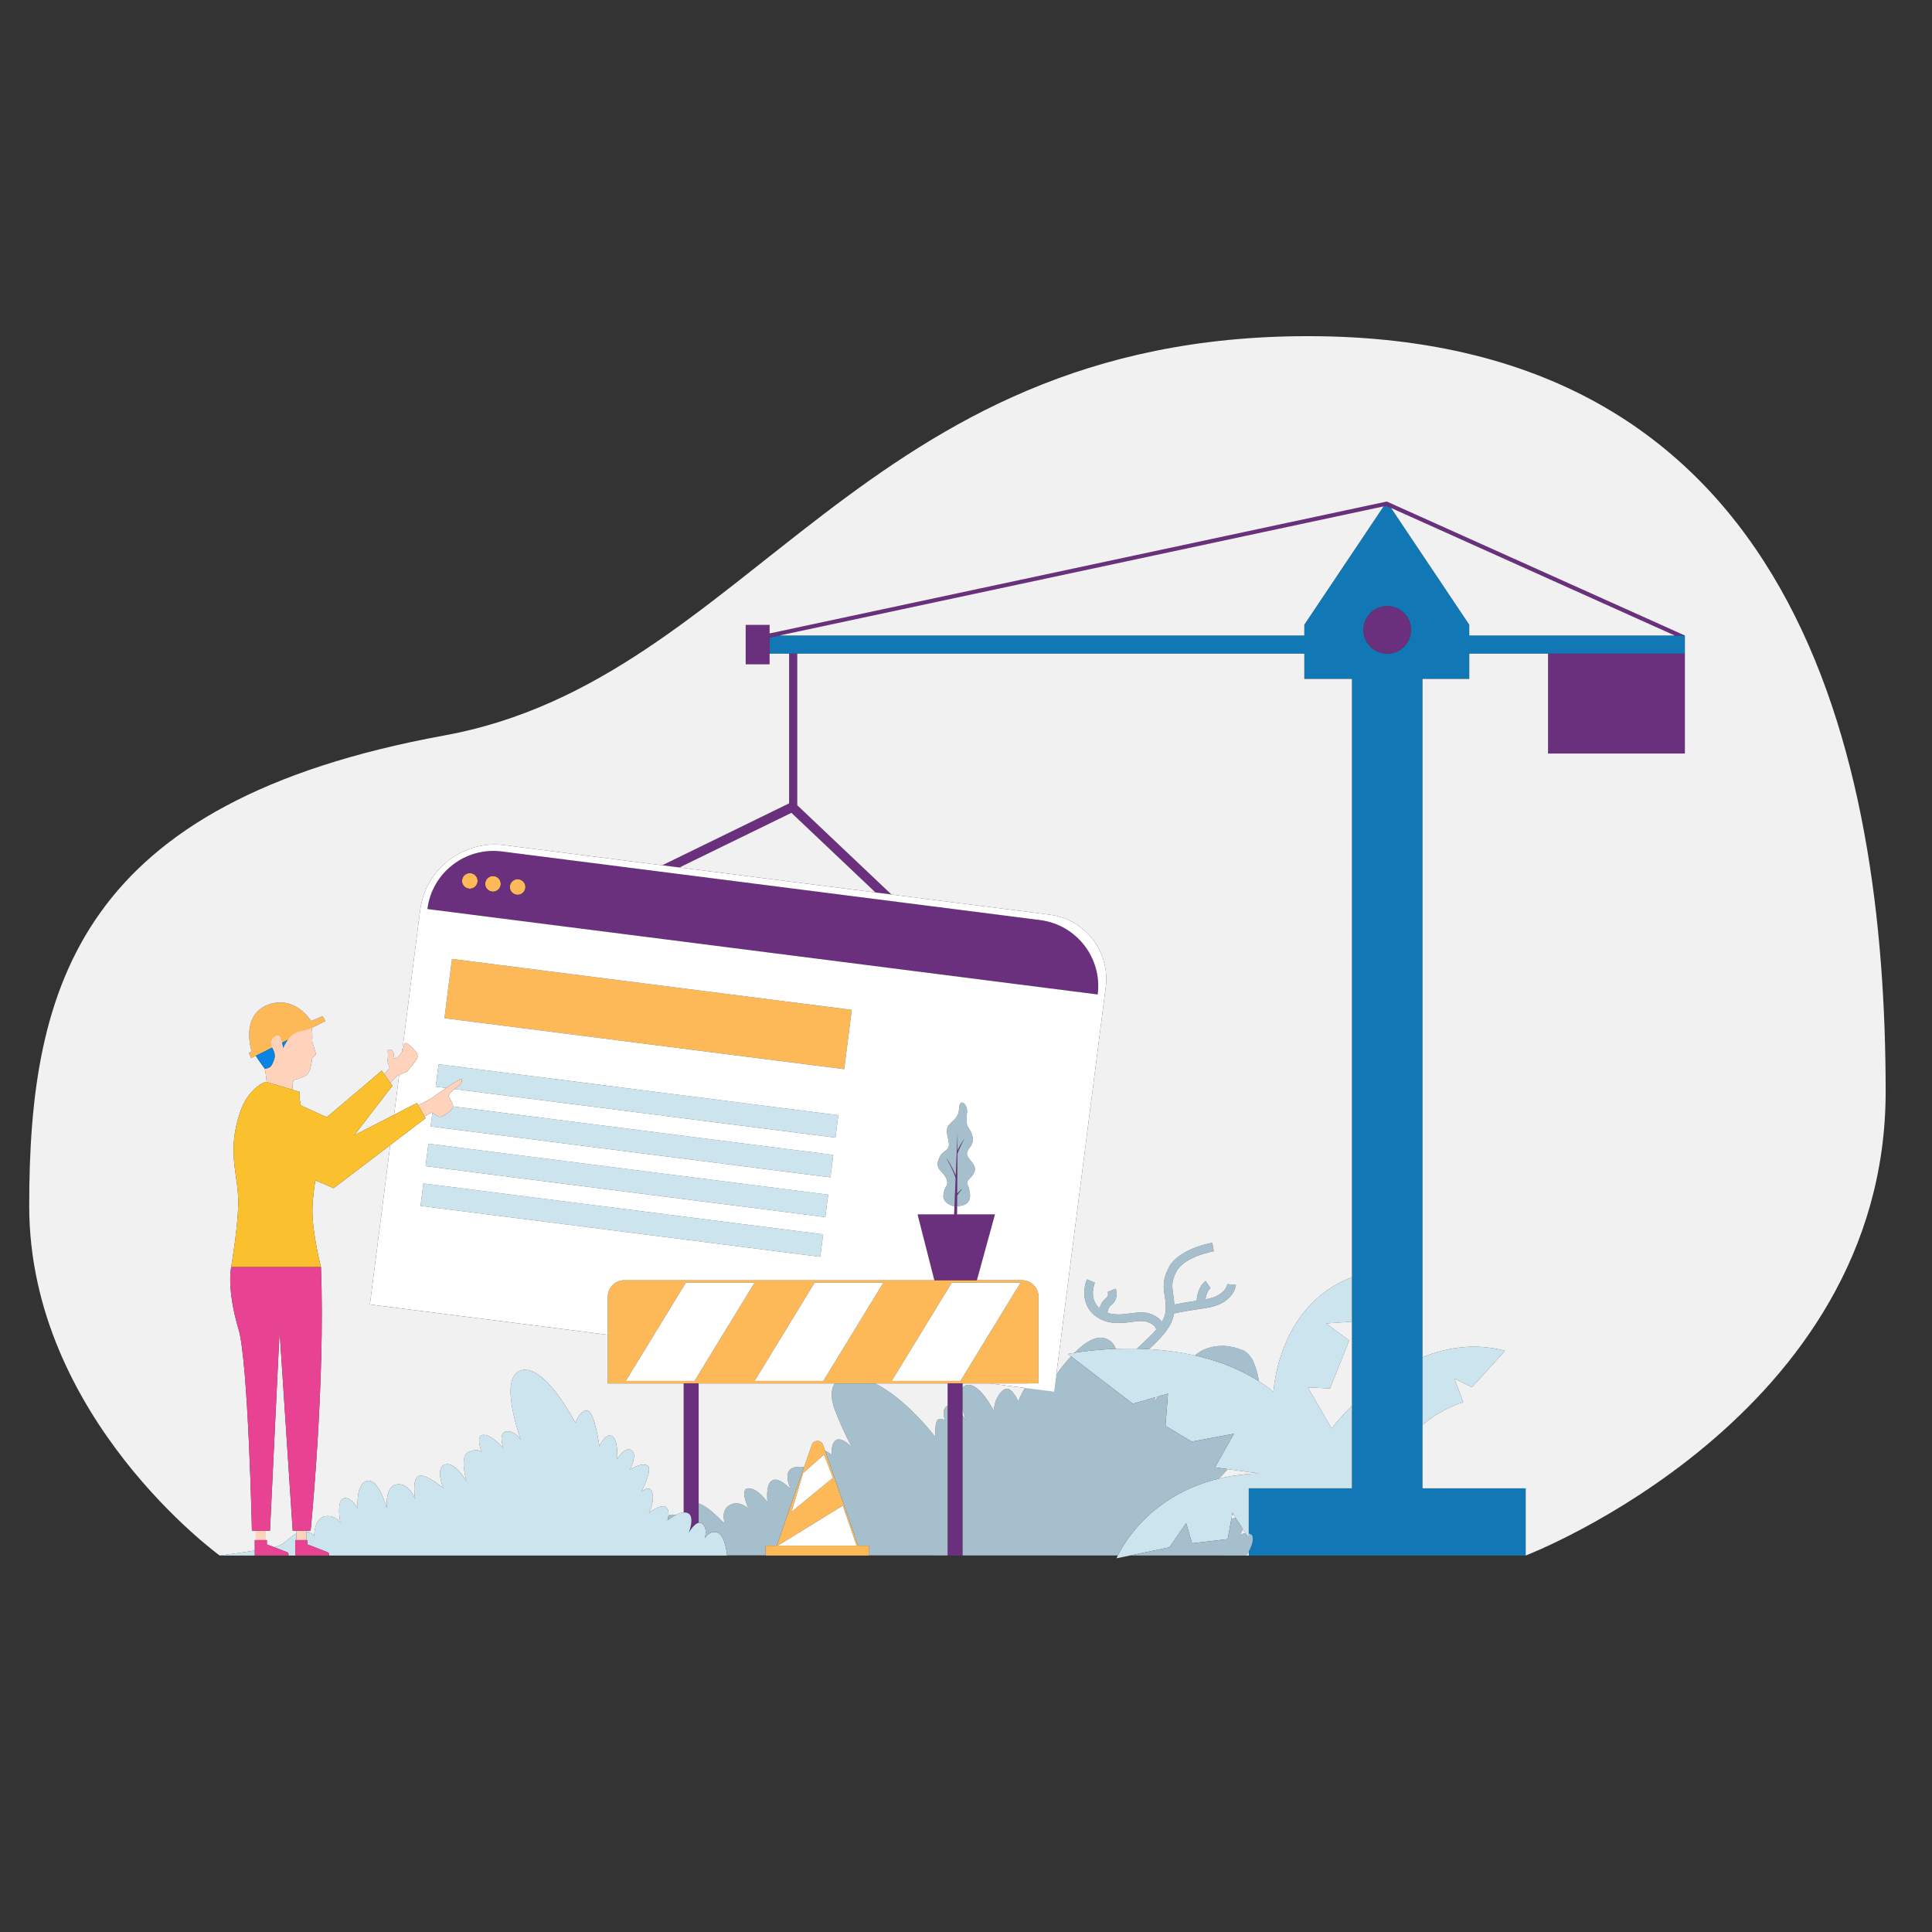 <?xml version="1.0" standalone="no"?>
<svg version="1.1" id="Layer_1" xmlns="http://www.w3.org/2000/svg" xmlns:xlink="http://www.w3.org/1999/xlink" x="0px" y="0px" viewBox="0 0 595.28 595.28" enable-background="new 0 0 595.28 595.28" xml:space="preserve">
<rect x="0" y="0" width="595.28" height="595.28" fill="#333333" stroke="none"/>
<path id="color_x5F_11" fill="#1178B5" d="M427.292,154.535L427.292,154.535L427.292,154.535L427.292,154.535L427.292,154.535z
	 M519.139,195.813v5.596h-42.167h-24.266v7.783h-14.404v249.383h31.793v20.708h-85.342v-20.708h31.793V209.191h-14.67v-7.783
	H245.644h-2.51h-6.006v-5.596l0,0l0.133,0.613l2.87-0.613h161.747v-3.338l24.411-36.442l0.866-0.185l1.455,0.654l24.097,35.973
	v3.338h63.328H519.139z M434.756,194.078c0-4.048-3.282-7.33-7.33-7.33s-7.33,3.282-7.33,7.33s3.282,7.33,7.33,7.33
	S434.756,198.127,434.756,194.078z"></path>
<path id="color_x5F_10" fill="#FDB957" d="M253.606,445.206c-0.574-1.65-2.908-1.65-3.481,0l-10.797,31.057h-3.422v3.019h2.372
	h27.174h2.372v-3.019h-3.422L253.606,445.206z M247.447,453.896l6.443-5.71l2.752,7.14l-12.765,10.5L247.447,453.896z
	 M239.65,476.257l20.042-12.349l4.23,12.349H239.65z M157.104,272.995c0.168-1.318,1.373-2.25,2.691-2.082
	c1.318,0.168,2.25,1.372,2.082,2.69c-0.168,1.318-1.373,2.25-2.691,2.082C157.868,275.517,156.936,274.313,157.104,272.995z
	 M149.504,272.026c0.168-1.318,1.373-2.25,2.691-2.082c1.318,0.168,2.25,1.372,2.082,2.69c-0.168,1.318-1.373,2.25-2.691,2.082
	C150.268,274.549,149.336,273.344,149.504,272.026z M142.371,271.117c0.168-1.318,1.372-2.25,2.69-2.082
	c1.318,0.168,2.25,1.373,2.082,2.69c-0.168,1.318-1.373,2.25-2.691,2.082C143.135,273.639,142.203,272.435,142.371,271.117z
	 M99.393,313.091l0.879,1.508l-21.798,10.878l-1.091,0.563l-0.698-1.6l0.868-0.515c-1.273-4.013-1.79-11.707,4.955-14.315
	c8.363-3.233,13.364,4.986,13.364,4.986L99.393,313.091z M314.867,394.447H192.376c-2.828,0-5.121,2.293-5.121,5.12v26.697h132.733
	v-26.697C319.988,396.74,317.695,394.447,314.867,394.447z M192.806,425.494l18.506-30.276h21.185l-18.506,30.276H192.806z
	 M253.682,425.494h-21.185l18.506-30.276h21.185L253.682,425.494z M295.931,425.494h-21.185l18.506-30.276h21.185L295.931,425.494z
	 M260.11,329.423l-123.17-15.699l2.327-18.26l123.17,15.699L260.11,329.423z"></path>
<path id="color_x5F_9" fill="#6A307D" d="M237.128,204.677h-7.373v-12.133h7.373v2.627l190.164-40.637l91.847,41.278h-3.104
	l-88.88-39.965l-189.894,40.579l-0.133-0.613V204.677z M209.337,267.288l34.512-16.844l25.913,24.545l2.46,0.314l2.452,0.306
	l-29.03-27.498v-46.703h-2.51v46.126l-39.081,19.073l2.636,0.343L209.337,267.288z M476.973,232.184h42.167v-30.775h-42.167V232.184
	z M427.426,186.748c-4.048,0-7.33,3.282-7.33,7.33s3.282,7.33,7.33,7.33s7.33-3.282,7.33-7.33S431.474,186.748,427.426,186.748z
	 M338.219,306.412L338.219,306.412l-206.533-26.325c1.432-11.231,11.696-19.175,22.927-17.743l165.863,21.141
	C331.707,284.917,339.651,295.182,338.219,306.412z M145.062,269.035c-1.318-0.168-2.523,0.764-2.69,2.082
	c-0.168,1.318,0.764,2.522,2.082,2.69c1.318,0.168,2.523-0.764,2.691-2.082C147.312,270.407,146.38,269.203,145.062,269.035z
	 M152.194,269.944c-1.318-0.168-2.523,0.764-2.691,2.082c-0.168,1.318,0.764,2.522,2.082,2.69c1.318,0.168,2.523-0.764,2.691-2.082
	C154.444,271.317,153.512,270.112,152.194,269.944z M159.794,270.913c-1.318-0.168-2.523,0.764-2.691,2.082
	c-0.168,1.318,0.764,2.522,2.082,2.69c1.318,0.168,2.522-0.764,2.691-2.082C162.044,272.285,161.112,271.081,159.794,270.913z
	 M291.973,479.282h4.627v-53.016h-4.627V479.282z M210.643,466.021c0.41-0.026,0.81,0.008,1.183,0.144
	c2.488,0.905,0.377,6.181,0.377,6.181s1.488-2.815,3.067-3.125v-42.956h-4.627V466.021z M294.928,368.345
	c0.36-0.558,0.927-1.35,1.636-2.059c0,0-0.911,0.534-1.633,1.493l0.072-12.298c0.44-1.118,1.464-3.604,2.323-4.766
	c0,0-1.392,1.629-2.318,3.834l0.031-5.424l-0.559,13.089c-0.125-0.312-1.323-3.244-2.953-5.469c0,0,2.358,4.103,2.917,6.317
	l-0.475,11.11h-11.255l5.168,20.277h13.12l5.566-20.277h-11.676L294.928,368.345z"></path>
<path id="color_x5F_8" fill="#CCE4EE" d="M453.527,427.425l-5.389-2.668l2.692,7.296c0,0-6.749,1.959-12.528,6.974v-20.839
	c7.537-3.064,16.187-4.442,25.429-1.99L453.527,427.425z M392.394,428.806c-24.584-19.793-63.366-11.624-63.366-11.624
	l20.025,15.346l10.82-3.137l-0.773,9.935l8.097,4.863l12.994-2.422l-5.845,10.348l13.427,1.875
	c-33.533,1.07-43.76,26.149-43.76,26.149l16.324-3.387l5.146-7.453l1.8,6.208l10.98-1.261l1.49-8.124l5.001,7.883v-15.431h31.793
	v-25.427c-3.994,3.966-6.25,7.004-6.25,7.004l-7.33-12.679l6.825,0.327l5.904-14.788l-7.098-5.249l7.736-0.512l0.215-0.452v-13.306
	C393.546,402.432,392.394,428.806,392.394,428.806z M131.131,359.305l123.17,15.699l0.882-6.917l-123.17-15.699L131.131,359.305z
	 M129.57,371.548l123.17,15.699l0.882-6.917l-123.17-15.699L129.57,371.548z M134.252,334.82l3.181,0.405
	c2.155-1.451,4.436-2.871,4.746-2.674c0.575,0.363-0.399,1.879-1.294,2.342c-0.248,0.129-0.561,0.373-0.885,0.659l117.421,14.966
	l0.882-6.917l-123.17-15.699L134.252,334.82z M138.058,342.822c-0.682,0.49-1.309,0.965-1.944,1.207
	c-0.636,0.242-1.463-0.078-1.805-0.449c-0.233-0.253-0.768-0.524-1.088-0.673l-0.53,4.156l123.17,15.699l0.882-6.917
	l-117.161-14.933C139.5,341.707,138.657,342.391,138.058,342.822z M78.502,479.282v-1.538c-4.451,0.726-10.808,1.538-10.808,1.538
	H78.502z M84.515,476.721c1.722,0.658,3.828,1.466,4.08,1.583c0.435,0.202,0.279,0.978,0.279,0.978h2.103v-4.751h0.308v-2.02
	c-1.692,0.884-3.047,2.486-4.519,3.304C85.953,476.266,85.294,476.524,84.515,476.721z M221.022,472.196
	c-2.488-0.754-3.845,1.734-3.845,1.734s0.98-3.317-0.905-4.523c-1.884-1.206-4.071,2.94-4.071,2.94s2.111-5.277-0.377-6.181
	c-2.488-0.905-6.181,2.337-6.181,2.337s1.055-3.091-0.528-4.146c-1.583-1.055-5.201,1.809-5.201,1.809s1.884-3.543,1.055-6.257
	c-0.829-2.714-3.392-0.226-3.392-0.226s3.769-7.086,1.884-8.141c-1.884-1.055-5.352,1.281-5.352,1.281s2.488-4.9,0.377-6.031
	c-2.111-1.131-4.297,2.789-4.297,2.789s0.377-6.257-1.734-7.161c-2.111-0.905-3.769,3.241-3.769,3.241s-1.357-10.101-3.468-10.93
	c-2.111-0.829-3.995,3.618-3.995,3.618s-9.197-18.092-16.584-16.132c-7.387,1.96-0.151,21.409-0.151,21.409s-1.96-3.015-4.523-2.563
	c-2.563,0.452-0.889,5.126-0.889,5.126s-3.634-4.297-6.197-4.071c-2.563,0.226-0.452,5.277-0.452,5.277s-1.131-1.282-4.071,0
	c-2.94,1.281-0.603,9.046-0.603,9.046s-3.468-6.181-6.634-5.201c-3.166,0.98-0.528,7.312-0.528,7.312s-5.277-4.598-7.538-3.769
	c-2.261,0.829-1.131,7.161-1.131,7.161s-1.734-5.051-5.578-4.598c-3.845,0.452-3.166,7.387-3.166,7.387s-2.412-9.197-6.031-8.443
	s-2.94,8.443-2.94,8.443s-2.261-3.92-4.447-3.015c-2.186,0.905-0.905,7.463-0.905,7.463s-1.583-2.563-4.825-1.96
	c-3.241,0.603-3.241,6.106-3.241,6.106s-0.46-1.193-2.41-1.407v2.611h0.321v1.32c0,0,5.931,2.251,6.366,2.453
	c0.435,0.202,0.279,0.978,0.279,0.978h122.688C224.038,479.282,223.51,472.95,221.022,472.196z"></path>
<path id="color_x5F_7" fill="#A5BFCC" d="M294.928,368.345c0.36-0.558,0.927-1.35,1.636-2.059c0,0-0.911,0.534-1.633,1.493
	l0.072-12.298c0.44-1.118,1.464-3.604,2.323-4.766c0,0-1.392,1.629-2.318,3.834l0.032-5.424l-0.559,13.089
	c-0.125-0.312-1.323-3.244-2.953-5.469c0,0,2.358,4.103,2.917,6.317l-0.365,8.554c-0.142-0.007-0.286-0.016-0.431-0.028
	c0,0-3.23-0.745-2.982-3.429c0.249-2.684,1.889-2.783,0.895-5.069c-0.994-2.286-3.479-2.684-2.385-5.815
	c1.093-3.131,3.479-2.435,3.181-4.97c-0.298-2.535-1.292-4.175,0.149-5.815c1.441-1.64,2.882-2.087,3.032-5.169
	c0.149-3.081,2.535-1.193,2.435,1.093s-0.547,3.578,0.497,5.169c1.044,1.59,2.051,3.737,0.481,5.784
	c-1.143,1.491-1.475,2.267-0.183,3.857c1.292,1.59,2.286,2.684,1.143,4.522c-1.143,1.839-2.319,1.783-1.69,3.479
	c1.812,4.882-0.27,6.332-3.312,6.402L294.928,368.345z M338.055,405.836c3.63,2.371,7.46,1.87,10.536,1.468
	c1.965-0.257,3.66-0.478,4.965-0.008c2.149,0.776,2.606,1.873,2.698,2.383c-1.326,1.556-2.95,3.063-4.552,4.547
	c-0.473,0.438-0.941,0.875-1.402,1.311c1.211,0.027,2.454,0.076,3.72,0.151c3.553-3.3,7.071-6.735,7.718-11.002
	c1.305-0.297,4.228-0.888,9.553-1.627c8.884-1.234,9.5-6.909,9.522-7.15l-2.635-0.26c-0.02,0.153-0.545,3.661-6.762,4.702
	c0.336-2.552,1.495-3.433,1.551-3.474l-1.484-2.193c-0.261,0.172-2.449,1.751-2.764,6.071c-3.368,0.503-5.568,0.919-6.891,1.2
	c-0.056-1.182-0.204-2.203-0.345-3.126c-0.356-2.324-0.613-4.002,0.981-7.063c2.42-4.646,11.427-6.242,11.517-6.258l-0.446-2.61
	c-0.423,0.072-10.393,1.832-13.42,7.645c-1.994,3.828-1.632,6.188-1.249,8.687c0.197,1.286,0.4,2.615,0.329,4.338
	c-0.053,1.272-0.498,2.499-1.191,3.693c-0.643-0.89-1.724-1.797-3.547-2.455c-1.908-0.69-3.997-0.417-6.207-0.128
	c-2.332,0.304-4.726,0.613-7.028-0.209c0.083-0.709,0.34-1.735,1.121-2.332c2.127-1.627,1.852-4.045,1.409-5.096l-1.22,0.514
	l-1.227,0.497c0.077,0.199,0.411,1.231-0.57,1.982c-1.106,0.846-1.657,2.018-1.933,3.055c-3.475-2.964-1.54-7.675-1.45-7.886
	l-2.439-1.034C333.808,396.774,333.045,402.564,338.055,405.836z M379.948,466.428l-0.194-0.306l-0.153,0.834
	C379.718,466.787,379.836,466.612,379.948,466.428z M340.434,412.341c-2.866-0.882-6.295,1.41-9.38,4.477
	c2.46-0.399,7-1.012,12.73-1.228C343.25,414.095,342.223,412.891,340.434,412.341z M371.108,415.761
	c-0.909,0.377-1.913,1.032-2.962,1.868c6.739,1.517,13.562,4.012,19.761,7.963c-0.33-2.134-0.934-4.313-1.917-6.521
	c0,0-1.531-2.869-3.848-3.31C382.142,415.761,376.956,413.334,371.108,415.761z M205.962,466.941
	c-0.079,0.853-0.318,1.561-0.318,1.561s1.164-1.021,2.625-1.757C207.396,466.625,206.562,466.646,205.962,466.941z M384.755,472.496
	v1.509l-1.015-1.601c-0.502,0.042-1.077,0.212-1.708,0.623c0,0,0.507-0.869,0.904-1.889l-2.192-3.455
	c-0.465,0.055-0.92,0.16-1.329,0.286l-1.152,6.277l-10.98,1.261l-1.8-6.208l-5.146,7.453l-12.135,2.518l35.803,0.012
	c0,0,2.771-4.048,1.777-6.255C385.783,473.027,385.404,472.677,384.755,472.496z M375.582,455.593c0.759-0.762,1.69-1.748,2.7-2.929
	l-3.936-0.55l5.845-10.348l-12.994,2.422l-8.097-4.863l0.773-9.935l-3.117,0.904c-0.825,1.103-1.316,1.798-1.316,1.798
	s0.281-0.681,0.555-1.577l-6.942,2.013l-19.063-14.608c-4.147,4.457-7.432,9.869-7.432,9.869s-0.906-2.706-2.571-3.45v1.927h-3.327
	c-1.562,2.253-2.929,5.495-2.929,5.495s-1.545-3.531-3.2-3.862c-1.655-0.331-4.303,3.2-4.303,6.841c0,0-4.524-9.048-8.496-7.944
	c-0.492,0.137-0.862,0.409-1.133,0.781v6.727c0.507,1.957,1.133,3.525,1.133,3.525s-0.439-0.817-1.133-1.773v43.196l47.816,0.016
	C346.25,475.525,354.758,460.582,375.582,455.593z M291.112,437.608c0,0-1.103-0.772-2.096-0.221
	c-0.993,0.552-0.883,5.296-0.883,5.296s-8.905-11.77-18.529-16.419h-12.418c-0.765,1.138-1.657,3.612,0.052,8.143
	c2.538,6.731,5.296,11.545,5.296,11.545s-3.09-3.27-4.855-2.277c-1.765,0.993-1.42,4.524-1.42,4.524s-0.903-0.686-2.031-1.205
	l10.174,29.267h3.422v2.98l24.149,0.008v-46.074C289.955,433.843,291.112,437.608,291.112,437.608z M243.667,452.614
	c-2.317,1.655,0,6.289,0,6.289s-3.531-3.972-5.738-2.759c-2.207,1.214-1.434,6.731-1.434,6.731s-2.869-4.303-5.848-4.303
	s0,6.289,0,6.289s-2.869-2.869-5.848-1.103c-2.979,1.765-1.324,5.517-1.655,5.517c-0.265,0-4.616-5.07-7.874-6.037v5.983
	c0.335-0.066,0.674-0.026,1.004,0.185c1.885,1.206,0.905,4.523,0.905,4.523s1.357-2.488,3.845-1.734
	c2.369,0.718,2.96,6.484,3.011,7.032l11.874,0.004v-2.969h3.422l8.423-24.229C246.306,451.842,244.708,451.87,243.667,452.614z"></path>
<path id="color_x5F_6" fill="#FFFFFF" d="M253.889,448.187l2.752,7.14l-12.765,10.5l3.571-11.931L253.889,448.187z M232.497,425.494
	h21.185l18.506-30.276h-21.185L232.497,425.494z M239.65,476.257h24.271l-4.23-12.349L239.65,476.257z M211.313,395.219
	l-18.506,30.276h21.185l18.506-30.276H211.313z M293.252,395.219l-18.506,30.276h21.185l18.506-30.276H293.252z M294.445,363.061
	L294.445,363.061c-0.07-0.277-0.168-0.583-0.286-0.907C294.277,362.478,294.375,362.784,294.445,363.061z M294.481,362.212
	l0.28-6.544L294.481,362.212C294.481,362.212,294.481,362.212,294.481,362.212z M296.837,351.345
	c-0.294,0.403-0.685,0.979-1.076,1.673C296.152,352.324,296.543,351.748,296.837,351.345z M295.008,354.548l0.032-5.424l0,0.003
	L295.008,354.548z M294.931,367.778l0.072-12.298L294.931,367.778L294.931,367.778z M291.528,356.744
	c0.451,0.616,0.868,1.286,1.24,1.941C292.396,358.03,291.98,357.36,291.528,356.744L291.528,356.744z M296.53,366.306
	c-0.026,0.016-0.064,0.04-0.12,0.078C296.467,366.346,296.504,366.323,296.53,366.306z M340.69,304.123l-15.891,124.674
	l-19.864-2.532h15.052v-26.697c0-2.828-2.292-5.12-5.12-5.12h-13.864l5.566-20.277h-11.676l0.015-2.544
	c3.042-0.069,5.124-1.52,3.312-6.402c-0.63-1.696,0.547-1.64,1.69-3.479c1.143-1.839,0.149-2.932-1.143-4.522
	c-1.292-1.59-0.96-2.366,0.183-3.857c1.569-2.047,0.562-4.194-0.481-5.784c-1.044-1.59-0.597-2.882-0.497-5.169
	c0.1-2.286-2.286-4.175-2.435-1.093c-0.149,3.081-1.59,3.529-3.032,5.169c-1.441,1.64-0.447,3.28-0.149,5.815
	c0.298,2.535-2.087,1.839-3.181,4.97c-1.093,3.131,1.392,3.528,2.386,5.815c0.994,2.286-0.646,2.385-0.895,5.069
	c-0.248,2.684,2.982,3.429,2.982,3.429c0.145,0.012,0.288,0.02,0.431,0.028l0.263-6.153l-0.372,8.71h-11.255l5.169,20.277h-95.508
	c-2.828,0-5.12,2.292-5.12,5.12v11.698l-73.278-9.34l6.26-49.112l10.876-8.273l-2.608-4.694l-7.078,3.637l1.572-12.334
	c0.689-0.255,1.849-0.691,2.172-0.857c0.467-0.241,3.213-3.71,3.358-4.18c0.145-0.47,0.373-1.097-0.515-2.218
	c-0.888-1.121-2.773-2.756-3.13-2.489c-0.35,0.262-0.668,1.943-0.977,2.619l5.552-43.558c1.619-12.699,13.226-21.682,25.925-20.063
	l168.049,21.419C334.356,283.216,342.082,293.2,340.69,304.123z M253.622,380.33l-123.17-15.699l-0.881,6.917l123.17,15.699
	L253.622,380.33z M255.182,368.088l-123.17-15.699l-0.882,6.917l123.17,15.699L255.182,368.088z M258.303,343.602l-123.17-15.699
	l-0.882,6.917l3.181,0.405c-1.833,1.234-3.576,2.492-3.933,2.797c-0.41,0.351-2.611,1.512-4.602,2.532l1.915,3.447l2.151-1.21
	c0,0,0.107,0.045,0.256,0.115l-0.53,4.156l123.17,15.699l0.882-6.917l-117.161-14.933c0.011-0.109,0.01-0.221-0.011-0.334
	c-0.167-0.936-1.421-2.632-1.371-2.97c0.036-0.244,0.955-1.307,1.8-2.055l117.421,14.966L258.303,343.602z M262.438,311.163
	l-123.17-15.699l-2.327,18.26l123.17,15.699L262.438,311.163z M320.476,283.485l-165.863-21.141
	c-11.231-1.431-21.495,6.512-22.927,17.743l206.533,26.325v0C339.651,295.182,331.707,284.917,320.476,283.485z M296.564,366.286
	L296.564,366.286c0,0-0.016,0.009-0.034,0.021C296.549,366.295,296.564,366.286,296.564,366.286z"></path>
<path id="color_x5F_5" fill="#FFD2BB" d="M128.013,323.896c0.888,1.121,0.66,1.748,0.515,2.218c-0.145,0.47-2.891,3.939-3.358,4.18
	c-0.467,0.241-2.696,1.05-2.696,1.05l-2.207,2.306l-1.922-2.726l1.713-1.79c0,0-0.751-1.97-0.64-2.405
	c0.111-0.434,0.196-2.078,0.062-2.68c-0.134-0.602,0.446-0.925,1.199-0.475c0.753,0.45,0.63,1.956,0.758,2.281
	s0.526,0.334,0.916,0.032c0.391-0.302,1.218-1.167,1.533-1.813c0.314-0.646,0.638-2.398,0.996-2.665
	C125.24,321.14,127.124,322.775,128.013,323.896z M96.022,316.627c-0.896,0.381-1.973,0.935-3.743,1.235
	c-3.258,0.551-5.012,4.861-5.012,5.062c0,0.2-0.351-3.3-1.353-3.805c-1.002-0.505-3.408,1.316-2.005,3.814
	c1.403,2.498,0.502,3.514,0.001,4.868c-0.31,0.837-1.299,1.527-2.367,1.429c0.332,1.251,0.519,2.878,0.623,4.159l7.955,2.374
	c-0.009-1.297,0.062-2.641,0.383-2.861c0.644-0.443,1.492-0.37,3.705-1.49c1.591-0.805,1.933-4.954,1.973-5.316
	c0.04-0.362,1.153-0.861,1.128-1.289c-0.035-0.602-1.128-3.826-1.128-3.826C96.306,319.34,96.239,317.896,96.022,316.627z
	 M91.286,474.53h3.077h0.02v-2.891h-3.097V474.53z M78.81,474.53h3.077h0.02v-2.891H78.81V474.53z M142.179,332.551
	c-0.575-0.363-7.901,4.807-8.679,5.472c-0.41,0.351-2.611,1.512-4.602,2.532l1.915,3.447l2.151-1.21c0,0,1.002,0.416,1.344,0.788
	c0.342,0.372,1.169,0.691,1.805,0.449c0.636-0.242,1.263-0.717,1.944-1.207c0.682-0.491,1.68-1.308,1.513-2.244
	c-0.167-0.936-1.42-2.632-1.371-2.97c0.05-0.338,1.79-2.25,2.685-2.714C141.78,334.43,142.754,332.914,142.179,332.551z"></path>
<path id="color_x5F_4" fill="#f1f1f1" d="M240.131,195.813l186.158-39.78l-24.411,36.442v3.338H240.131z M382.936,471.138
	c-0.397,1.02-0.904,1.889-0.904,1.889c0.631-0.41,1.206-0.581,1.708-0.623l1.015,1.601l-2.706-4.265L382.936,471.138z
	 M379.601,466.956L379.601,466.956l0.153-0.834L379.601,466.956z M379.948,466.428c-0.113,0.184-0.23,0.359-0.347,0.528
	l-0.186,1.012c0.409-0.126,0.864-0.231,1.329-0.286l-0.99-1.561L379.948,466.428z M378.282,452.664
	c-1.01,1.181-1.941,2.167-2.7,2.928c3.674-0.88,7.72-1.46,12.192-1.603l-13.427-1.875L378.282,452.664z M408.598,407.762
	l7.098,5.249l-5.904,14.788l-6.825-0.327l7.33,12.679c0,0,2.257-3.038,6.25-7.004v-26.349l-0.215,0.452L408.598,407.762z
	 M452.707,195.813h63.328l-88.88-39.965l1.455,0.654l24.096,35.973V195.813z M187.255,411.266l-73.278-9.34l6.26-49.111
	l10.876-8.274l-1.304-2.347l1.304,2.347l-28.341,21.56l-5.611-2.416c-0.464,2.95-0.859,6.062-0.909,8.762
	c-0.132,7.172,2.624,17.908,2.624,17.909h0.015c1.391,35.817-3.187,81.284-3.187,81.284h-1.321v0.28
	c1.95,0.214,2.41,1.407,2.41,1.407s0-5.503,3.241-6.106c3.242-0.603,4.825,1.96,4.825,1.96s-1.282-6.558,0.905-7.463
	c2.186-0.905,4.447,3.015,4.447,3.015s-0.678-7.689,2.94-8.443c3.618-0.754,6.031,8.443,6.031,8.443s-0.678-6.935,3.166-7.387
	c3.845-0.452,5.578,4.598,5.578,4.598s-1.131-6.332,1.131-7.161c2.262-0.829,7.538,3.769,7.538,3.769s-2.638-6.332,0.528-7.312
	c3.166-0.98,6.634,5.201,6.634,5.201s-2.337-7.764,0.603-9.046c2.94-1.281,4.071,0,4.071,0s-2.111-5.051,0.452-5.277
	c2.563-0.226,6.197,4.071,6.197,4.071s-1.674-4.674,0.889-5.126c2.563-0.452,4.523,2.563,4.523,2.563s-7.237-19.449,0.151-21.409
	c7.387-1.96,16.584,16.132,16.584,16.132s1.884-4.448,3.995-3.618c2.111,0.829,3.468,10.93,3.468,10.93s1.658-4.146,3.769-3.241
	c2.111,0.905,1.734,7.161,1.734,7.161s2.186-3.92,4.297-2.789c2.111,1.131-0.377,6.031-0.377,6.031s3.468-2.337,5.352-1.282
	c1.884,1.055-1.884,8.141-1.884,8.141s2.563-2.488,3.392,0.226c0.829,2.714-1.055,6.257-1.055,6.257s3.618-2.865,5.201-1.809
	c0.826,0.551,0.932,1.654,0.846,2.585c0.6-0.295,1.434-0.316,2.307-0.196c0,0,0,0-0.001,0c0.752-0.379,1.582-0.674,2.374-0.724
	v-39.756h-23.388V411.266z M355.44,432.091c0,0,0.491-0.695,1.316-1.798l-0.761,0.22C355.721,431.41,355.44,432.091,355.44,432.091z
	 M349.053,432.527l6.942-2.013l0,0L349.053,432.527z M256.26,448.201c0,0-0.346-3.531,1.42-4.524
	c1.765-0.993,4.855,2.277,4.855,2.277s-2.759-4.815-5.296-11.545c-1.708-4.531-0.817-7.005-0.052-8.143H215.27v36.973
	c3.258,0.967,7.609,6.037,7.874,6.037c0.331,0-1.324-3.752,1.655-5.517c2.979-1.765,5.848,1.103,5.848,1.103s-2.979-6.289,0-6.289
	s5.848,4.303,5.848,4.303s-0.773-5.517,1.434-6.731c2.207-1.214,5.738,2.758,5.738,2.758s-2.317-4.634,0-6.289
	c1.042-0.744,2.64-0.773,4.085-0.581l2.374-6.828c0.574-1.65,2.908-1.65,3.481,0l10.796,31.057l-10.174-29.267
	C255.357,447.515,256.26,448.201,256.26,448.201z M288.133,442.684c0,0-0.11-4.745,0.883-5.296c0.993-0.552,2.097,0.221,2.097,0.221
	s-1.157-3.765,0.861-4.431v-6.912h-22.369C279.228,430.914,288.133,442.684,288.133,442.684z M401.878,201.408H245.644v46.703
	l29.03,27.498l48.758,6.215c10.923,1.392,18.65,11.376,17.258,22.299l-15.211,119.34c1.246-1.715,2.803-3.708,4.511-5.544
	l-0.962-0.737c0,0,0.814-0.169,2.241-0.397c-0.068,0.011-0.15,0.023-0.215,0.034c3.085-3.067,6.514-5.359,9.38-4.477
	c1.789,0.551,2.816,1.754,3.35,3.249c-0.174,0.007-0.337,0.017-0.509,0.024c2.286-0.097,4.767-0.129,7.389-0.061
	c-0.119-0.003-0.245-0.012-0.364-0.015c0.462-0.436,0.929-0.872,1.402-1.311c1.602-1.484,3.226-2.992,4.552-4.547
	c-0.093-0.511-0.549-1.607-2.698-2.383c-1.305-0.47-3-0.249-4.965,0.008c-3.077,0.401-6.906,0.902-10.536-1.468
	c-5.01-3.272-4.247-9.062-3.144-11.666l2.439,1.034c-0.09,0.211-2.025,4.923,1.45,7.886c0.275-1.037,0.826-2.209,1.933-3.055
	c0.981-0.751,0.647-1.783,0.57-1.982l1.227-0.497l1.22-0.514c0.443,1.051,0.718,3.47-1.409,5.096
	c-0.781,0.597-1.037,1.623-1.121,2.332c2.301,0.822,4.696,0.512,7.028,0.209c2.21-0.29,4.299-0.563,6.207,0.128
	c1.822,0.658,2.904,1.565,3.547,2.455c0.693-1.194,1.138-2.42,1.191-3.693c0.072-1.723-0.132-3.052-0.329-4.338
	c-0.383-2.498-0.744-4.858,1.249-8.687c3.028-5.813,12.998-7.573,13.42-7.645l0.446,2.61c-0.09,0.016-9.097,1.612-11.517,6.258
	c-1.594,3.06-1.337,4.739-0.981,7.063c0.141,0.923,0.289,1.944,0.345,3.126c1.324-0.281,3.524-0.697,6.891-1.2
	c0.315-4.32,2.503-5.899,2.764-6.071l1.484,2.193c-0.056,0.041-1.214,0.923-1.551,3.474c6.216-1.041,6.742-4.55,6.762-4.702
	l2.635,0.26c-0.022,0.241-0.638,5.916-9.522,7.15c-5.325,0.739-8.248,1.33-9.553,1.627c-0.647,4.267-4.165,7.702-7.718,11.002
	c-0.007,0-0.013,0-0.02-0.001c4.7,0.275,9.739,0.913,14.814,2.104c-0.222-0.052-0.445-0.112-0.667-0.162
	c1.049-0.836,2.053-1.491,2.962-1.868c5.848-2.427,11.034,0,11.034,0c2.317,0.441,3.848,3.31,3.848,3.31
	c0.983,2.208,1.587,4.387,1.917,6.521c-0.028-0.018-0.057-0.033-0.085-0.051c1.567,0.995,3.096,2.076,4.572,3.265
	c0,0,1.152-26.373,24.154-35.314V209.191h-14.67V201.408z M86.141,410.09l-2.956,61.55h-1.278v2.891h0.321v1.32
	c0,0,1.044,0.396,2.286,0.87c0.779-0.196,1.438-0.455,2.252-0.906c1.472-0.818,2.827-2.42,4.519-3.304v-0.871h-1.102L86.141,410.09z
	 M123.934,323.952c-0.009,0.021-0.018,0.05-0.027,0.07l0,0.004C123.915,324.006,123.925,323.974,123.934,323.952z M123.934,323.952
	c0.215-0.51,0.435-1.455,0.668-2.054C124.369,322.496,124.149,323.442,123.934,323.952z M581,336.356
	c0.003,100.459-110.904,142.925-110.904,142.925v-20.708h-31.793v-19.547c5.778-5.015,12.528-6.974,12.528-6.974l-2.692-7.296
	l5.389,2.668l10.205-11.228c-9.242-2.451-17.892-1.074-25.429,1.99V209.191h14.404v-7.783h24.266v30.775h42.167v-30.775v-5.596
	l-91.847-41.278l-190.164,40.637v-2.627h-7.373v12.132h7.373v-3.268h6.006v46.126l-39.081,19.073l-48.67-6.203
	c-12.699-1.619-24.306,7.364-25.925,20.063l-5.552,43.555c-0.006,0.014-0.013,0.037-0.019,0.05
	c-0.314,0.646-1.142,1.511-1.533,1.813c-0.391,0.302-0.788,0.294-0.916-0.032c-0.128-0.325-0.006-1.831-0.758-2.281
	c-0.753-0.45-1.333-0.126-1.199,0.475c0.134,0.602,0.049,2.245-0.062,2.68c-0.111,0.434,0.64,2.405,0.64,2.405l-1.713,1.79
	l1.922,2.726l2.207-2.306c0,0,0.283-0.103,0.661-0.243c-0.046,0.017-0.095,0.035-0.137,0.051l-1.572,12.334l7.078-3.637
	l-19.359,9.948l11.752-15.251l-3.275-4.647l-16.937,14.34l-7.969-3.622c-0.698-2.825-0.434-4.208-0.434-4.208l-10.391-3.101
	c0,0-5.368,1.653-7.982,9.584c-3.869,11.736-0.869,17.909-0.526,26.15c0.294,7.047-2.153,21.316-2.153,21.316h0.015
	c0,0.001-1.535,6.521,2.246,19.169c3.008,10.06,4.129,62.115,4.129,62.115h1.189v2.891h-0.308v3.213
	c-4.451,0.727-10.808,1.538-10.808,1.538S9.017,436.827,9,371.627C8.982,303.49,24.679,247.104,136.94,226.6
	c94.27-17.218,128.057-123.247,266.459-123.024C553.694,103.819,580.997,233.153,581,336.356z M96.034,316.714l4.238-2.115
	l-0.879-1.508l-3.521,1.505c0,0-5.002-8.219-13.364-4.987c-6.745,2.608-6.227,10.302-4.955,14.315l-0.868,0.515l0.698,1.6
	l1.091-0.563l0.35-0.175c0.835,1.44,2.719,3.926,2.719,3.926c0,0,0,0,0,0c0.332,1.251,0.519,2.878,0.623,4.159l7.955,2.374
	c-0.009-1.297,0.062-2.641,0.383-2.861c0.644-0.443,1.492-0.37,3.705-1.49c1.591-0.805,1.933-4.954,1.973-5.316
	c0.04-0.362,1.153-0.861,1.128-1.289c-0.035-0.602-1.128-3.826-1.128-3.826C96.303,319.376,96.24,317.963,96.034,316.714z
	 M81.543,329.228L81.543,329.228L81.543,329.228L81.543,329.228z M81.543,329.228c0.341,0.031,0.67-0.024,0.975-0.133
	C82.251,329.165,81.938,329.206,81.543,329.228z M384.755,479.282v-1.259c-0.403,0.749-0.749,1.259-0.749,1.259H384.755z
	 M243.849,250.444l-34.501,16.838l60.406,7.699L243.849,250.444z M296.6,426.265v1.311c0.271-0.372,0.64-0.645,1.133-0.782
	c3.972-1.103,8.496,7.944,8.496,7.944c0-3.641,2.648-7.172,4.303-6.841c1.655,0.331,3.2,3.862,3.2,3.862s0.891-2.112,2.054-4.112
	l-10.851-1.383H296.6z M296.6,436.056c0.693,0.955,1.133,1.773,1.133,1.773s-0.626-1.568-1.133-3.525V436.056z"></path>
<path id="color_x5F_3" fill="#E84393" d="M101.35,479.282H90.977v-4.751h3.385h0.342v1.32c0,0,5.931,2.251,6.366,2.453
	C101.505,478.505,101.35,479.282,101.35,479.282z M98.891,390.356H71.246c0,0-1.535,6.52,2.246,19.169
	c3.008,10.06,4.129,62.115,4.129,62.115h5.564l2.956-61.55l4.042,61.55h5.52C95.704,471.64,100.282,426.173,98.891,390.356z
	 M88.595,478.303c-0.435-0.202-6.366-2.453-6.366-2.453v-1.32h-0.342h-3.385v4.751h10.372
	C88.875,479.282,89.03,478.505,88.595,478.303z"></path>
<path id="color_x5F_2" fill="#FBC02D" d="M128.505,339.847l2.608,4.694l-28.341,21.56l-5.611-2.416
	c-0.464,2.95-0.859,6.062-0.909,8.762c-0.132,7.172,2.624,17.909,2.624,17.909H71.231c0,0,2.447-14.269,2.153-21.316
	c-0.343-8.242-3.343-14.414,0.526-26.15c2.614-7.931,7.982-9.584,7.982-9.584l10.391,3.101c0,0-0.264,1.383,0.434,4.208l7.969,3.622
	l16.937-14.34l3.275,4.647l-11.752,15.251L128.505,339.847z"></path>
<path id="color_x5F_1" fill="#0984E3" d="M83.817,322.81c0.159,0.215,1.342,1.909,0.561,3.859c-0.837,2.087-1.127,2.463-2.835,2.559
	c0,0-1.885-2.486-2.72-3.926L83.817,322.81z M86.956,321.244l0.311,1.68c0.225-0.7,1.374-2.521,1.374-2.521l0.001,0L86.956,321.244z
	"></path>
</svg>